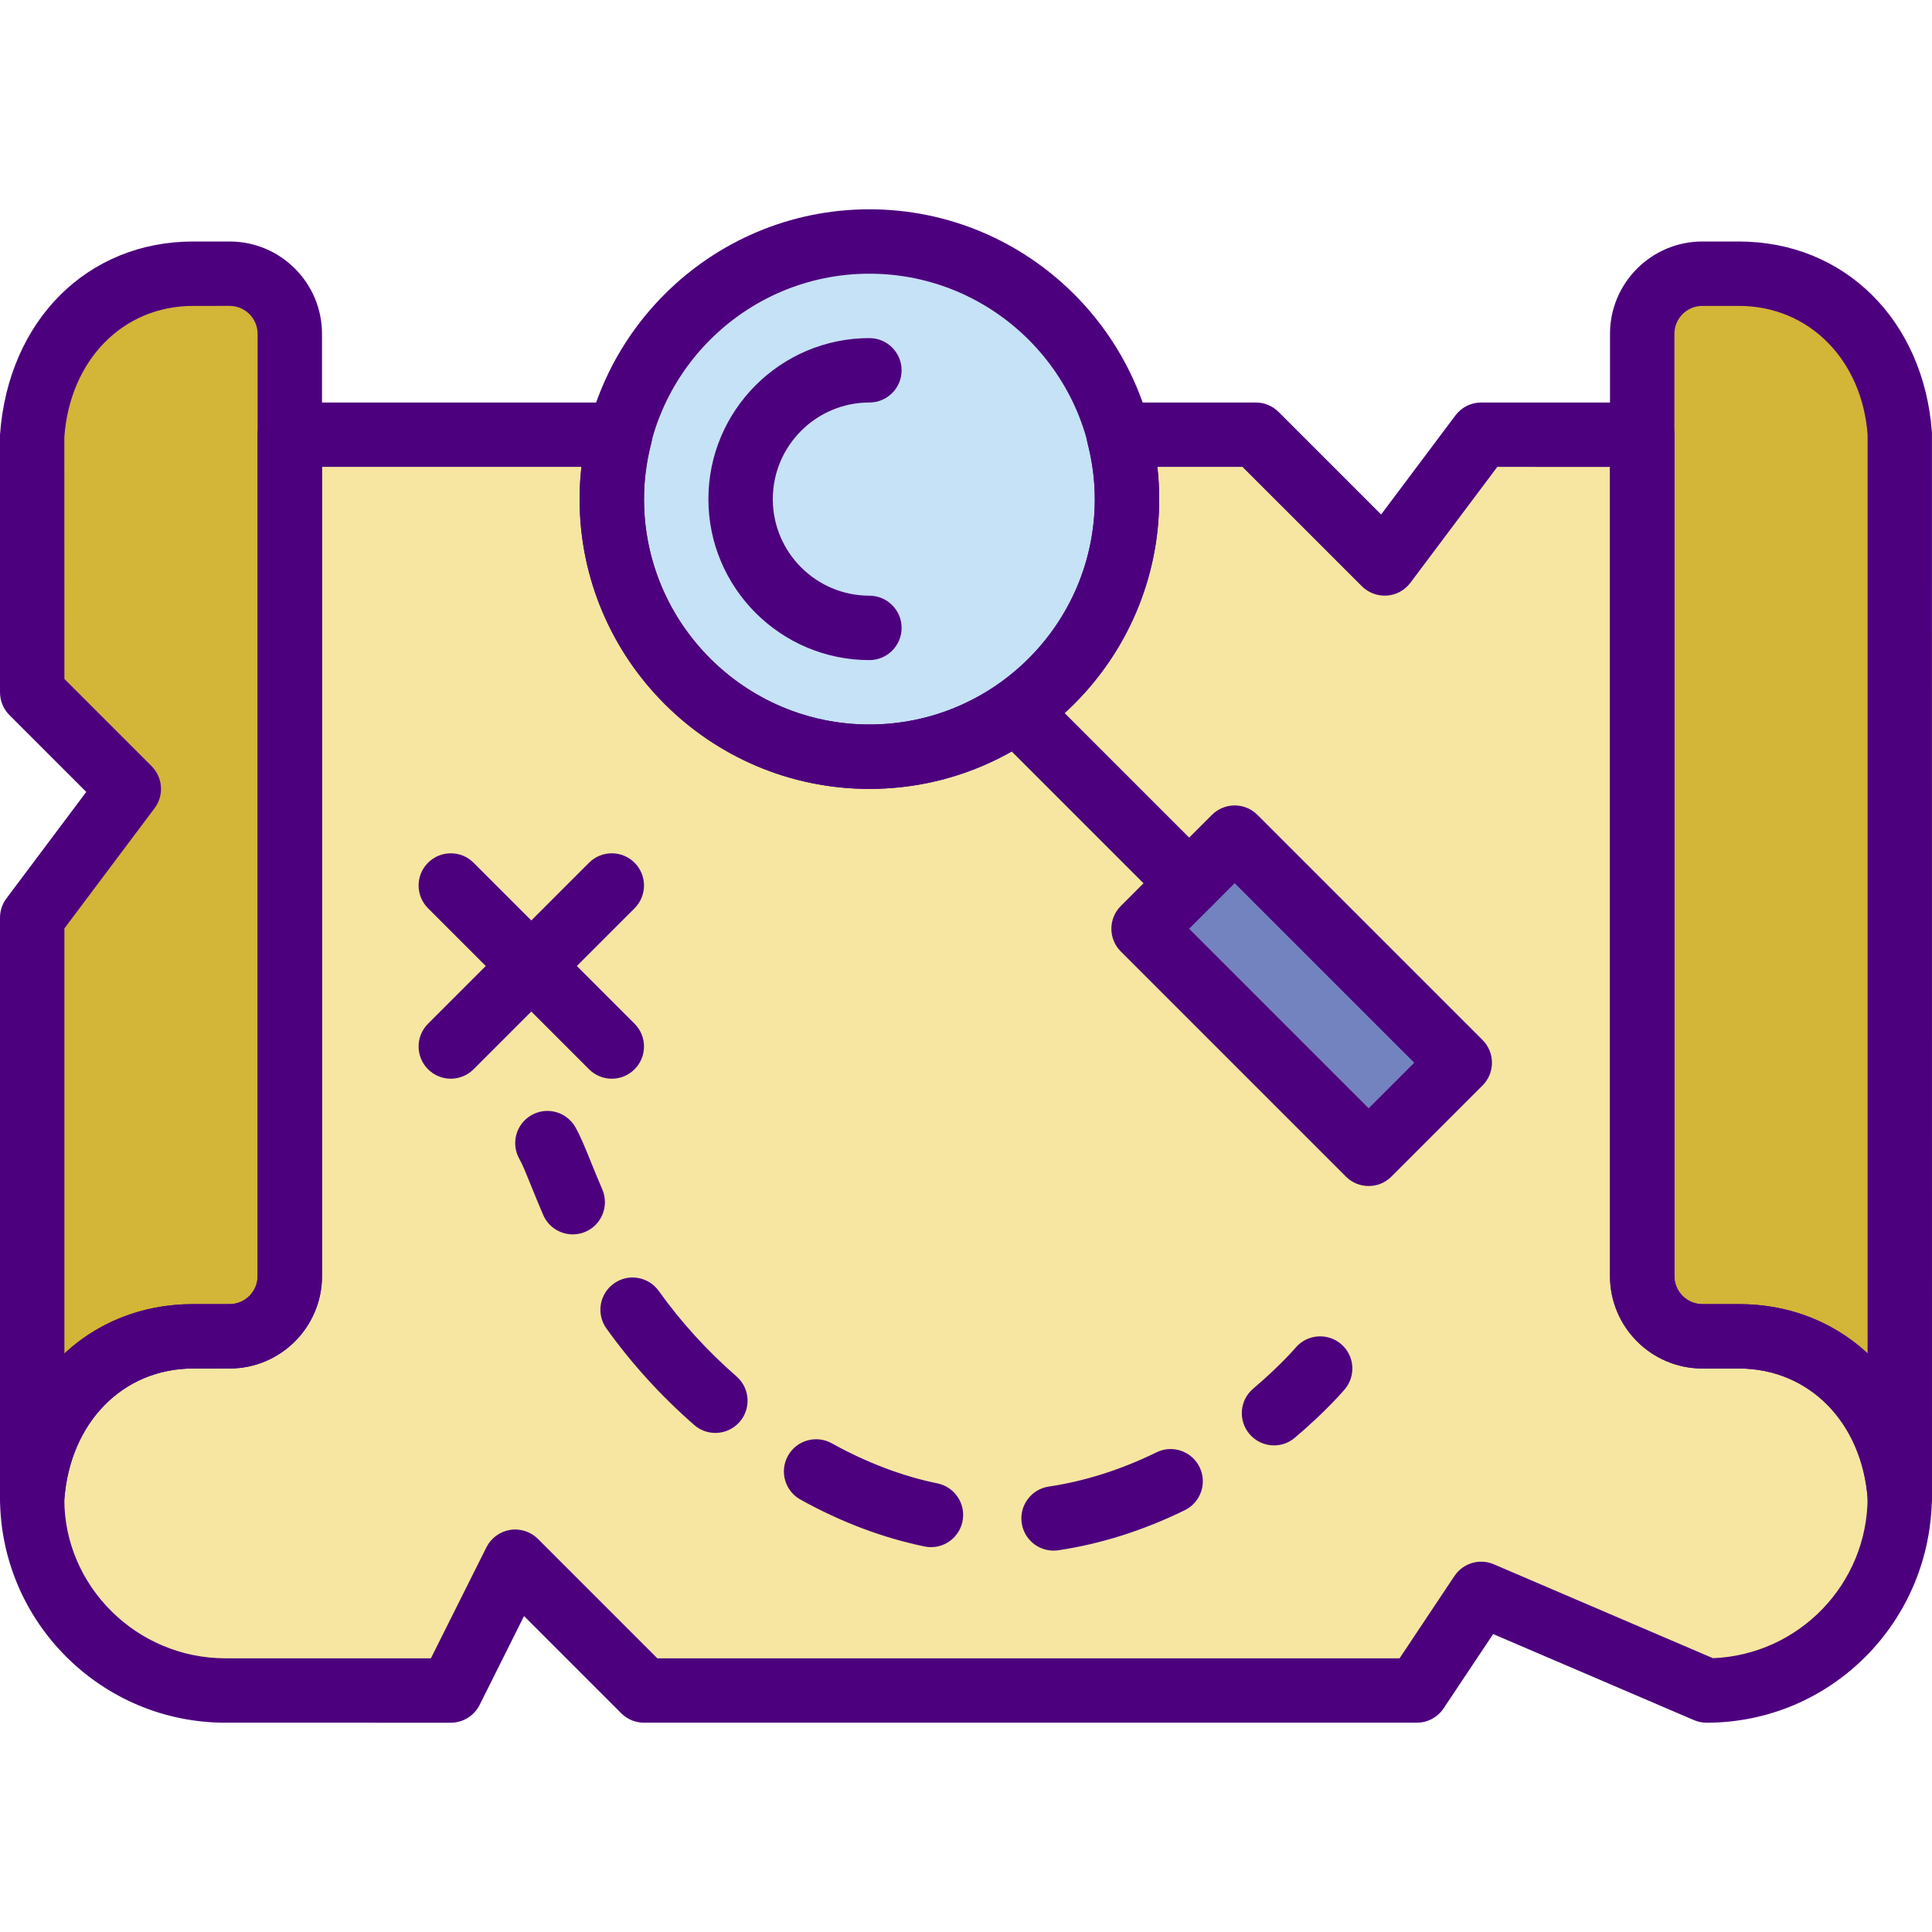 <?xml version="1.0" encoding="iso-8859-1"?>
<!-- Generator: Adobe Illustrator 19.0.0, SVG Export Plug-In . SVG Version: 6.00 Build 0)  -->
<svg version="1.1" id="Capa_1" xmlns="http://www.w3.org/2000/svg" xmlns:xlink="http://www.w3.org/1999/xlink" x="0px" y="0px"
	 viewBox="0 0 512 512" style="enable-background:new 0 0 512 512;" xml:space="preserve">
<path style="fill:#D3B537;" d="M460.8,72.533h-9.66c-8.806,0-15.94,7.134-15.94,15.94v25.395v1.331l-42.667,34.133l-25.6,34.133
	L332.8,149.333h-36.369c1.408,5.461,2.236,11.162,2.236,17.067c0,37.7-30.566,68.267-68.267,68.267S162.133,204.1,162.133,166.4
	c0-5.905,0.828-11.605,2.236-17.067L76.8,115.2v-1.331V88.474c0-8.806-7.134-15.94-15.94-15.94H51.2
	c-24.371,0-40.917,18.833-42.667,42.667v68.267l25.6,25.6L8.533,243.2v153.6c0,28.279,22.921,51.2,51.2,51.2l59.733-34.133
	l17.067-34.133l34.133,34.133h51.2h68.267h51.2h34.133l17.067-25.6L452.267,448c28.279,0,51.2-22.921,51.2-51.2V115.2
	C501.717,91.366,485.171,72.533,460.8,72.533z"/>
<path style="fill:#F7E6A1;" d="M460.8,354.133h-9.66c-8.806,0-15.94-7.134-15.94-15.94v-66.082V115.2h-42.667l-25.6,34.133
	L332.8,115.2h-36.369H164.369H76.8v156.911v66.082c0,8.806-7.134,15.94-15.94,15.94H51.2c-24.371,0-40.917,18.833-42.667,42.667
	c0,28.279,22.921,51.2,51.2,51.2h59.733l17.067-34.133L170.667,448h51.2h68.267h51.2h34.133l17.067-25.6l59.733,25.6
	c28.279,0,51.2-22.921,51.2-51.2C501.717,372.966,485.171,354.133,460.8,354.133z"/>
<g>
	<path style="fill:#D3B537;" d="M76.8,88.474v25.395v158.242v66.082c0,8.806-7.134,15.94-15.94,15.94H51.2
		c-24.371,0-40.917,18.833-42.667,42.667V243.2l25.6-34.133l-25.6-25.6V115.2C10.283,91.366,26.829,72.533,51.2,72.533h9.66
		C69.666,72.533,76.8,79.667,76.8,88.474z"/>
	<path style="fill:#D3B537;" d="M435.2,88.474v25.395v158.242v66.082c0,8.806,7.134,15.94,15.94,15.94h9.66
		c24.371,0,40.917,18.833,42.667,42.667V115.2c-1.749-23.834-18.296-42.667-42.667-42.667h-9.66
		C442.334,72.533,435.2,79.667,435.2,88.474z"/>
</g>
<path style="fill:#556080;" d="M315.128,242.594c-2.185,0-4.369-0.836-6.033-2.5l-56.627-56.627c-3.337-3.337-3.337-8.73,0-12.066
	c3.337-3.337,8.73-3.337,12.066,0l56.627,56.627c3.337,3.337,3.337,8.73,0,12.066C319.488,241.758,317.312,242.594,315.128,242.594z
	"/>
<rect x="327.877" y="221.708" transform="matrix(-0.707 0.707 -0.707 -0.707 775.452 206.574)" style="fill:#7383BF;" width="34.133" height="84.36"/>
<circle style="fill:#C6E2F7;" cx="230.4" cy="132.267" r="68.267"/>
<g>
	<path style="fill:#4D007E;" d="M8.533,405.333c-0.102,0-0.213,0-0.316,0C3.635,405.154,0,401.391,0,396.8V243.2
		c0-1.843,0.597-3.644,1.707-5.12l21.154-28.211L2.492,189.5C0.896,187.904,0,185.728,0,183.467V115.2
		C2.21,84.796,23.253,64,51.2,64h9.66c13.491,0,24.474,10.982,24.474,24.474v249.719c0,13.491-10.982,24.474-24.474,24.474H51.2
		c-18.611,0-32.657,14.293-34.159,34.756C16.717,401.894,12.988,405.333,8.533,405.333z M17.067,246.042v112.614
		C25.975,350.387,37.794,345.6,51.2,345.6h9.66c4.079,0,7.407-3.328,7.407-7.407V88.474c0-4.079-3.328-7.407-7.407-7.407H51.2
		c-18.611,0-32.657,14.293-34.15,34.756l0.017,64.102l23.1,23.108c3.004,3.004,3.345,7.757,0.794,11.153L17.067,246.042z"/>
	<path style="fill:#4D007E;" d="M503.467,405.333c-4.446,0-8.175-3.439-8.508-7.91c-1.502-20.463-15.548-34.756-34.159-34.756h-9.66
		c-13.491,0-24.474-10.982-24.474-24.474V88.474C426.667,74.982,437.649,64,451.14,64h9.66c27.947,0,48.99,20.796,51.183,50.577
		L512,396.8c0,4.591-3.635,8.354-8.218,8.533C503.671,405.333,503.569,405.333,503.467,405.333z M451.14,81.067
		c-4.079,0-7.407,3.328-7.407,7.407v249.719c0,4.079,3.328,7.407,7.407,7.407h9.66c13.406,0,25.225,4.787,34.133,13.056V115.2
		c-1.476-19.84-15.522-34.133-34.133-34.133H451.14z"/>
	<path style="fill:#4D007E;" d="M151.791,327.125c-3.302,0-6.451-1.937-7.842-5.154c-1.203-2.799-2.244-5.359-3.157-7.62
		c-1.271-3.14-2.364-5.854-3.115-7.142c-2.355-4.079-0.964-9.301,3.115-11.657c4.087-2.364,9.293-0.964,11.657,3.115
		c1.348,2.33,2.586,5.402,4.156,9.284c0.87,2.15,1.86,4.591,3.012,7.262c1.86,4.326-0.137,9.353-4.454,11.213
		C154.061,326.903,152.917,327.125,151.791,327.125z"/>
	<path style="fill:#4D007E;" d="M279.194,410.931c-4.156,0-7.799-3.046-8.431-7.287c-0.691-4.659,2.526-9.003,7.194-9.694
		c9.532-1.417,19.123-4.463,28.518-9.062c4.241-2.082,9.344-0.324,11.418,3.908s0.324,9.344-3.908,11.418
		c-10.974,5.376-22.255,8.951-33.527,10.624C280.03,410.897,279.612,410.931,279.194,410.931z M246.724,410.01
		c-0.572,0-1.152-0.051-1.732-0.179c-11.059-2.287-22.118-6.46-32.862-12.425c-4.122-2.287-5.606-7.484-3.319-11.605
		c2.295-4.113,7.475-5.598,11.605-3.319c9.225,5.12,18.654,8.704,28.023,10.633c4.617,0.956,7.586,5.47,6.63,10.086
		C254.242,407.236,250.684,410.01,246.724,410.01z M189.577,379.742c-1.988,0-3.994-0.691-5.606-2.108
		c-8.789-7.671-16.614-16.282-23.27-25.583c-2.739-3.831-1.852-9.165,1.98-11.904c3.831-2.756,9.165-1.852,11.904,1.98
		c5.879,8.226,12.809,15.846,20.608,22.647c3.55,3.098,3.917,8.491,0.819,12.041C194.321,378.752,191.957,379.742,189.577,379.742z"
		/>
	<path style="fill:#4D007E;" d="M337.63,383.044c-2.423,0-4.83-1.024-6.519-3.021c-3.046-3.601-2.594-8.986,0.998-12.023
		c7.142-6.05,11.196-10.795,11.23-10.837c3.038-3.593,8.422-4.036,12.023-1.007c3.593,3.038,4.053,8.405,1.024,12.006
		c-0.196,0.23-4.915,5.811-13.252,12.86C341.538,382.379,339.575,383.044,337.63,383.044z"/>
	<path style="fill:#4D007E;" d="M119.467,285.867c-2.185,0-4.369-0.836-6.033-2.5c-3.337-3.337-3.337-8.73,0-12.066l42.667-42.667
		c3.337-3.337,8.73-3.337,12.066,0c3.337,3.337,3.337,8.73,0,12.066L125.5,283.366C123.836,285.03,121.651,285.867,119.467,285.867z
		"/>
	<path style="fill:#4D007E;" d="M162.133,285.867c-2.185,0-4.369-0.836-6.033-2.5L113.434,240.7c-3.337-3.337-3.337-8.73,0-12.066
		s8.73-3.337,12.066,0l42.667,42.667c3.337,3.337,3.337,8.73,0,12.066C166.502,285.03,164.318,285.867,162.133,285.867z"/>
	<path style="fill:#4D007E;" d="M230.4,209.067c-42.342,0-76.8-34.458-76.8-76.8s34.458-76.8,76.8-76.8s76.8,34.458,76.8,76.8
		S272.742,209.067,230.4,209.067z M230.4,72.533c-32.939,0-59.733,26.795-59.733,59.733S197.461,192,230.4,192
		s59.733-26.795,59.733-59.733S263.339,72.533,230.4,72.533z"/>
	<path style="fill:#4D007E;" d="M230.4,174.933c-23.526,0-42.667-19.14-42.667-42.667S206.874,89.6,230.4,89.6
		c4.71,0,8.533,3.823,8.533,8.533s-3.823,8.533-8.533,8.533c-14.114,0-25.6,11.486-25.6,25.6s11.486,25.6,25.6,25.6
		c4.71,0,8.533,3.823,8.533,8.533S235.11,174.933,230.4,174.933z"/>
	<path style="fill:#4D007E;" d="M315.128,242.594c-2.185,0-4.369-0.836-6.033-2.5l-42.061-42.061c-3.337-3.337-3.337-8.73,0-12.066
		c3.337-3.337,8.73-3.337,12.066,0l42.061,42.061c3.337,3.337,3.337,8.73,0,12.066C319.488,241.758,317.312,242.594,315.128,242.594
		z"/>
	<path style="fill:#4D007E;" d="M362.709,314.308c-2.185,0-4.369-0.836-6.033-2.5l-59.648-59.648c-3.337-3.337-3.337-8.73,0-12.066
		l24.141-24.141c3.337-3.337,8.73-3.337,12.066,0l59.648,59.648c3.337,3.337,3.337,8.73,0,12.066l-24.141,24.141
		C367.078,313.481,364.894,314.308,362.709,314.308z M315.128,246.127l47.582,47.582l12.075-12.075l-47.582-47.582L315.128,246.127z
		"/>
	<path style="fill:#4D007E;" d="M452.267,456.533c-1.152,0-2.304-0.23-3.362-0.691l-53.205-22.801l-13.133,19.695
		c-1.587,2.372-4.25,3.797-7.1,3.797h-204.8c-2.261,0-4.437-0.896-6.033-2.5l-25.762-25.762l-11.767,23.543
		c-1.451,2.893-4.403,4.719-7.637,4.719H59.733C26.795,456.533,0,429.739,0,396.8c2.21-30.404,23.253-51.2,51.2-51.2h9.66
		c4.079,0,7.407-3.328,7.407-7.407V115.2c0-4.71,3.823-8.533,8.533-8.533h87.569c2.637,0,5.129,1.22,6.75,3.311
		c1.613,2.082,2.176,4.796,1.519,7.356c-1.306,5.06-1.971,10.086-1.971,14.933c0,32.939,26.795,59.733,59.733,59.733
		s59.733-26.795,59.733-59.733c0-4.847-0.666-9.873-1.963-14.933c-0.657-2.551-0.102-5.274,1.519-7.356
		c1.613-2.091,4.105-3.311,6.741-3.311H332.8c2.261,0,4.437,0.896,6.033,2.5l27.179,27.179l19.695-26.266
		c1.613-2.15,4.139-3.413,6.827-3.413H435.2c4.71,0,8.533,3.823,8.533,8.533v222.993c0,4.079,3.328,7.407,7.407,7.407h9.66
		c27.947,0,48.99,20.796,51.183,50.577C512,429.739,485.205,456.533,452.267,456.533z M174.199,439.467h196.702l14.532-21.803
		c2.287-3.422,6.673-4.736,10.462-3.106l58.044,24.875c22.758-0.879,40.994-19.669,40.994-42.633
		c-1.476-19.84-15.522-34.133-34.133-34.133h-9.66c-13.491,0-24.474-10.982-24.474-24.474v-214.46H396.8l-23.04,30.72
		c-1.485,1.98-3.755,3.217-6.221,3.388c-2.466,0.154-4.89-0.734-6.639-2.483l-31.633-31.625h-22.571
		c0.333,2.867,0.503,5.717,0.503,8.533c0,42.342-34.458,76.8-76.8,76.8s-76.8-34.458-76.8-76.8c0-2.816,0.171-5.666,0.503-8.533
		h-68.77v214.46c0,13.491-10.982,24.474-24.474,24.474H51.2c-18.611,0-32.657,14.293-34.15,34.756
		c0.017,22.903,19.157,42.044,42.684,42.044h54.46l14.711-29.414c1.229-2.458,3.558-4.164,6.263-4.608
		c2.688-0.444,5.461,0.452,7.398,2.389L174.199,439.467z"/>
</g>
<g>
</g>
<g>
</g>
<g>
</g>
<g>
</g>
<g>
</g>
<g>
</g>
<g>
</g>
<g>
</g>
<g>
</g>
<g>
</g>
<g>
</g>
<g>
</g>
<g>
</g>
<g>
</g>
<g>
</g>
</svg>
